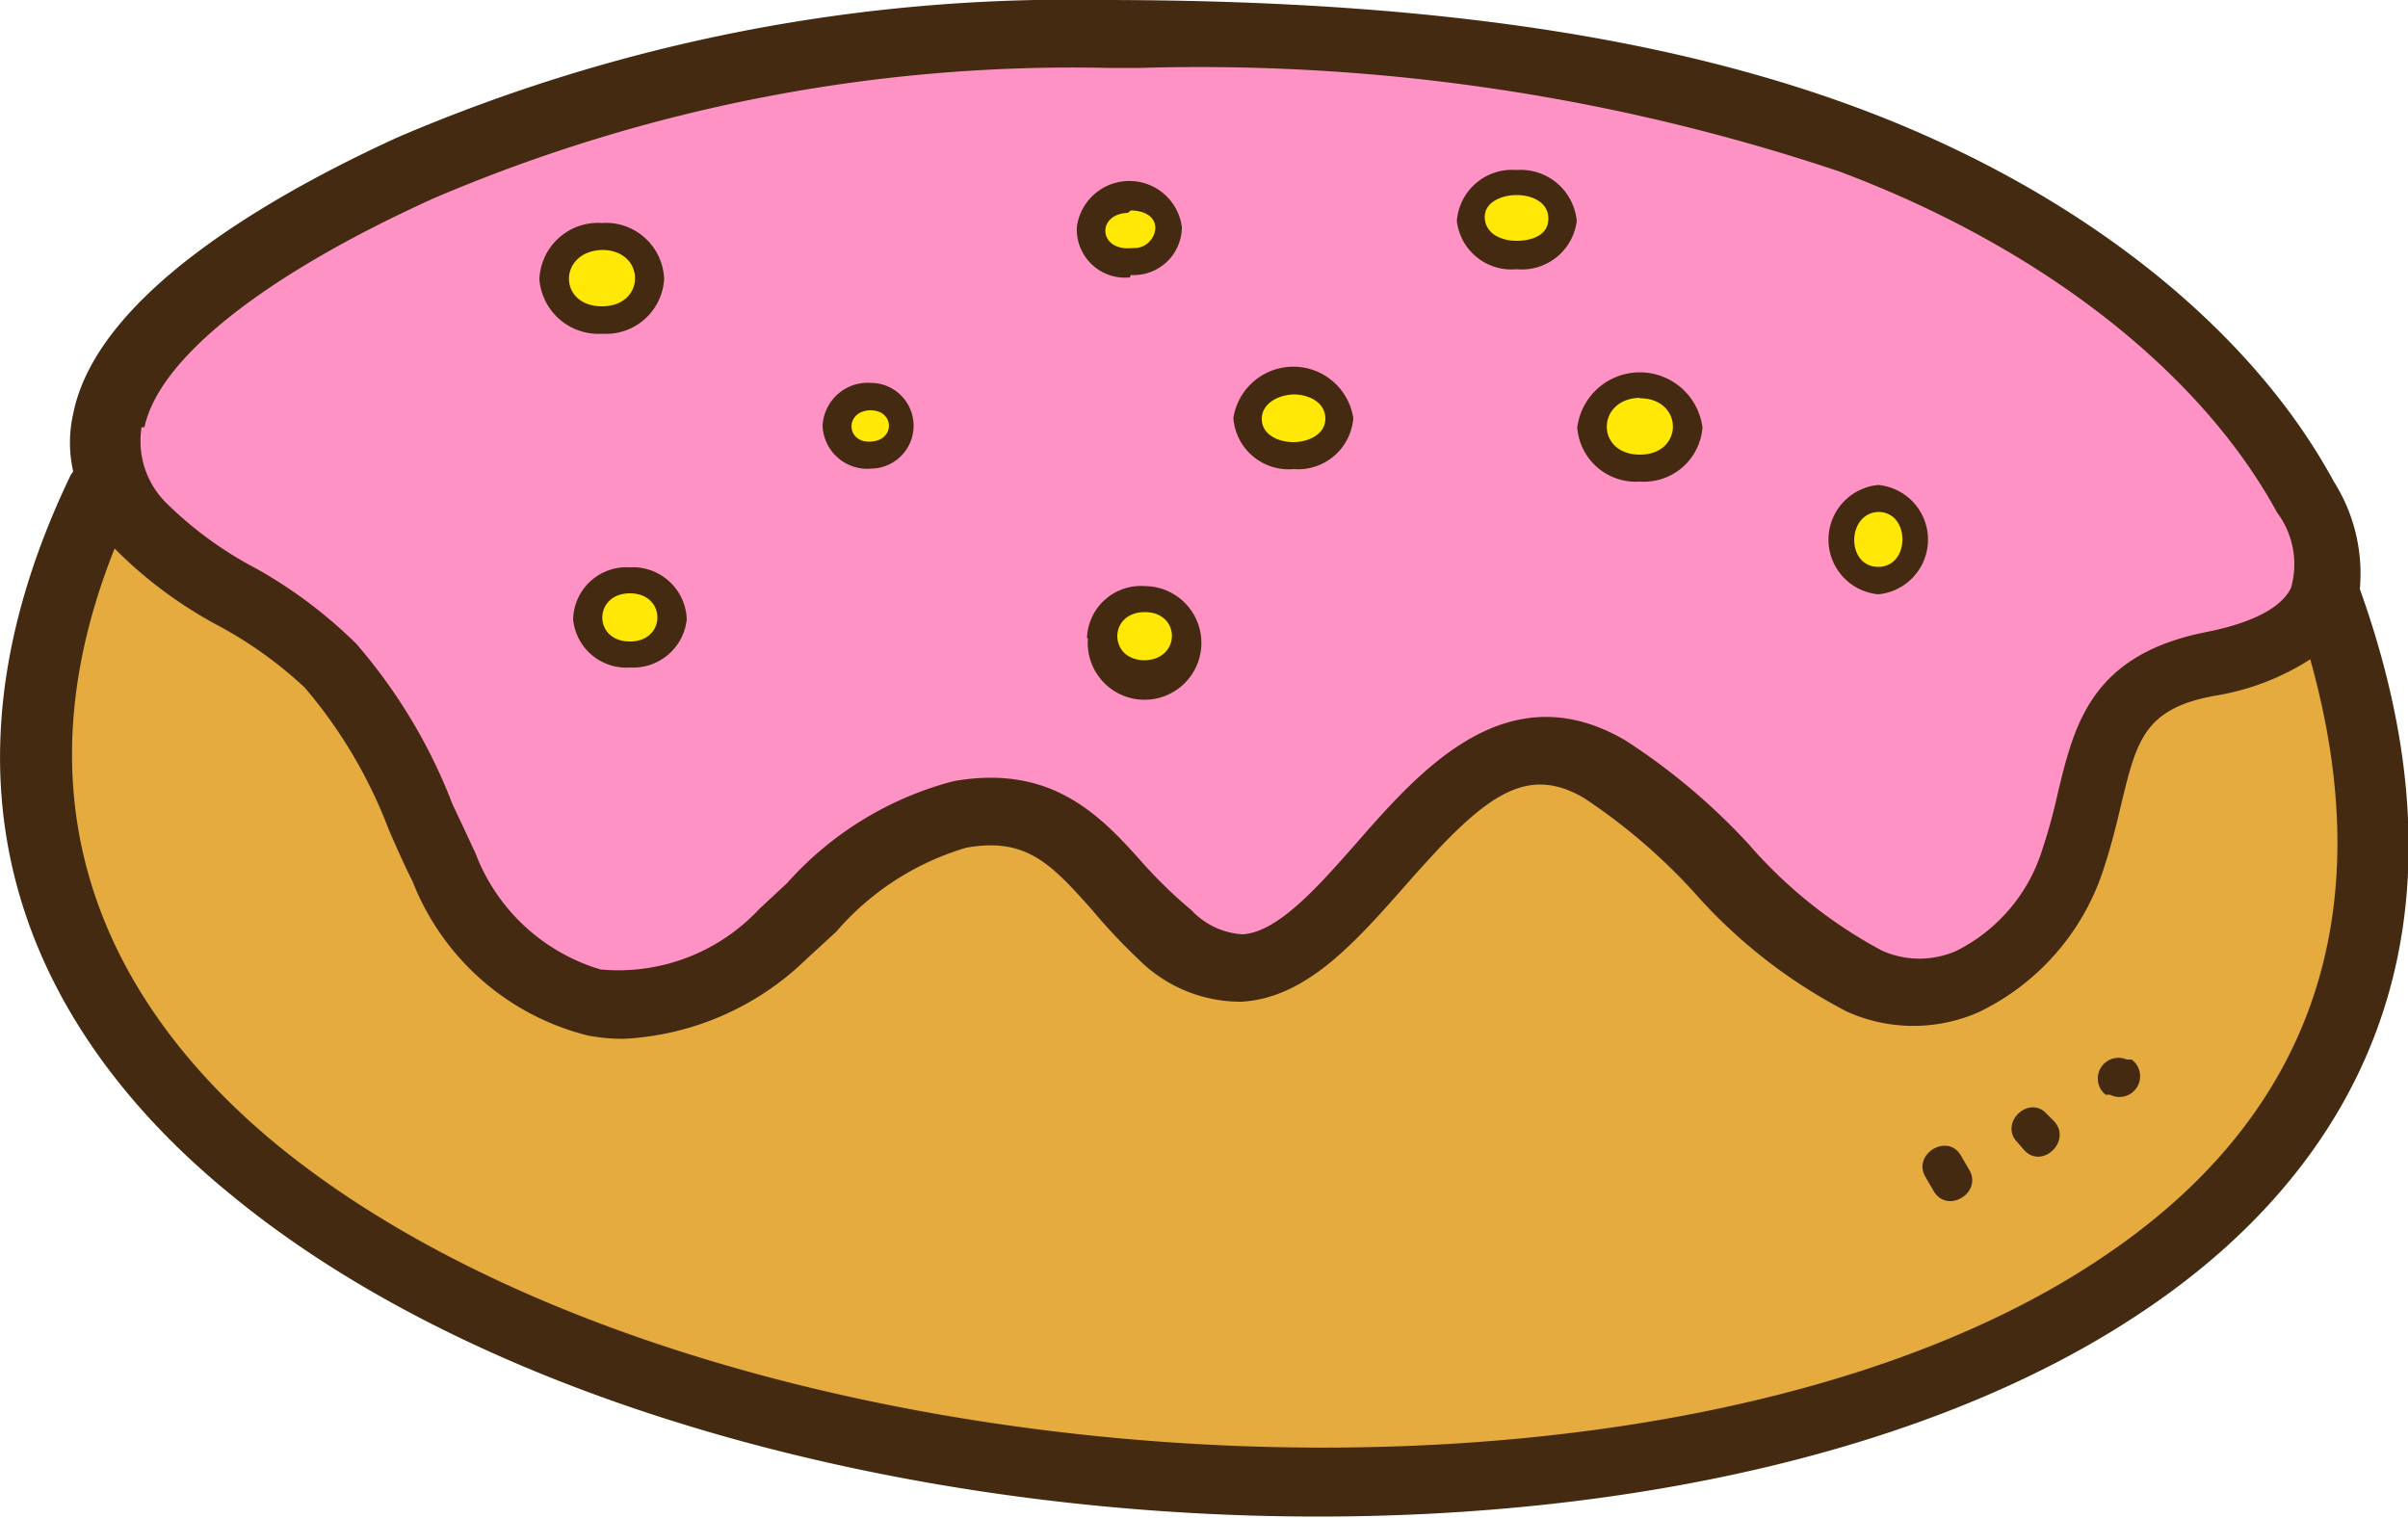 <svg xmlns="http://www.w3.org/2000/svg" viewBox="0 0 50 31.52"><defs><style>.cls-1{fill:#e5ab3e;}.cls-2{fill:#ff92c4;}.cls-3{fill:#ffe706;}.cls-4{fill:#442a11;}</style></defs><g id="Laag_2" data-name="Laag 2"><g id="Layer_1" data-name="Layer 1"><path class="cls-1" d="M48.28,12.45l-.12,0c-.28.73-1.13,1.17-2.34,1.42-2.46.49-2.17,2.09-2.82,4-.59,1.74-2.35,3.39-4.34,2.5s-3.42-3.24-5.39-4.4c-3.92-2.3-5.63,6.62-9.14,3.43-1.34-1.21-2-2.86-4.19-2.47-1.52.27-2.59,1.51-3.67,2.47-2.71,2.4-5.46,1.87-7-1.38a15.41,15.41,0,0,0-2.37-4.2C5.73,12.63,4,12.15,3,11a3,3,0,0,1-.59-.88l-.23.09C-9.65,34.69,58.13,39.63,48.28,12.45Z"/><path class="cls-2" d="M47.81,10.31a2.45,2.45,0,0,1,.35,2.1c-.28.73-1.13,1.17-2.34,1.42-2.46.49-2.17,2.09-2.82,4-.59,1.74-2.35,3.39-4.34,2.5s-3.42-3.24-5.39-4.4c-3.92-2.3-5.63,6.62-9.14,3.43-1.34-1.21-2-2.86-4.19-2.47-1.52.27-2.59,1.51-3.67,2.47-2.71,2.4-5.46,1.87-7-1.38a15.41,15.41,0,0,0-2.37-4.2C5.73,12.63,4,12.15,3,11a3,3,0,0,1-.59-.88c-1.22-2.86,4-5.58,6.22-6.59A35,35,0,0,1,22.89.71c5.15,0,10.6.39,15.45,2.19C42.07,4.3,45.9,6.81,47.81,10.31ZM39,12.06a.86.86,0,0,0,0-1.71A.86.86,0,0,0,39,12.06Zm-5-2.35a.87.87,0,1,0,0-1.73A.87.87,0,1,0,34.05,9.71Zm-2.56-4.4c1.28,0,1.28-1.54,0-1.54S30.22,5.31,31.49,5.31ZM26.85,9.46c1.27,0,1.27-1.55,0-1.55S25.59,9.46,26.85,9.46ZM23.75,14a.78.78,0,1,0,0-1.54A.78.78,0,1,0,23.75,14Zm-.33-8.51c1,0,1.11-1.34,0-1.34A.68.68,0,1,0,23.42,5.48Zm-5.35,4a.61.61,0,1,0,0-1.22A.61.61,0,1,0,18.07,9.45Zm-5,4.15a.78.78,0,1,0,0-1.54A.78.78,0,1,0,13.08,13.6Zm-.58-7a.87.87,0,1,0,0-1.73A.87.87,0,1,0,12.5,6.64Z"/><path class="cls-3" d="M23.42,4.14a.68.68,0,1,0,0,1.34C24.45,5.48,24.53,4.14,23.42,4.14ZM18.07,8.23a.61.61,0,1,0,0,1.22A.61.61,0,1,0,18.07,8.23ZM12.5,4.91a.87.87,0,1,0,0,1.73A.87.87,0,1,0,12.5,4.91Zm11.25,7.54a.78.78,0,1,0,0,1.54A.78.78,0,1,0,23.75,12.45Zm-10.67-.39a.78.78,0,1,0,0,1.54A.78.78,0,1,0,13.08,12.06ZM26.85,7.91c-1.26,0-1.26,1.55,0,1.55S28.12,7.91,26.85,7.91ZM39,10.35a.86.86,0,0,0,0,1.71A.86.86,0,0,0,39,10.35ZM34.05,8a.87.87,0,1,0,0,1.73A.87.87,0,1,0,34.05,8ZM31.49,3.77c-1.27,0-1.27,1.54,0,1.54S32.77,3.77,31.49,3.77Z"/><path class="cls-4" d="M34.05,10a1.22,1.22,0,0,0,1.3-1.12,1.31,1.31,0,0,0-2.6,0A1.22,1.22,0,0,0,34.05,10Zm0-1.73c.91,0,.92,1.17,0,1.17S33.14,8.28,34.05,8.26ZM26.86,9.74A1.15,1.15,0,0,0,28.1,8.68a1.26,1.26,0,0,0-2.49,0A1.15,1.15,0,0,0,26.86,9.74Zm0-1.55c.3,0,.65.15.66.49s-.36.5-.66.5-.65-.14-.66-.47S26.54,8.2,26.86,8.19Zm4.63-2.6a1.15,1.15,0,0,0,1.25-1,1.17,1.17,0,0,0-1.25-1.06,1.15,1.15,0,0,0-1.24,1.06A1.14,1.14,0,0,0,31.49,5.59Zm0-1.54c.31,0,.66.14.66.49S31.8,5,31.49,5s-.64-.14-.66-.47S31.18,4.05,31.49,4.05ZM39,12.34a1.14,1.14,0,0,0,0-2.27A1.14,1.14,0,0,0,39,12.34Zm0-1.71c.67,0,.67,1.14,0,1.14S38.34,10.66,39,10.63ZM12.5,6.93A1.21,1.21,0,0,0,13.79,5.8,1.21,1.21,0,0,0,12.5,4.63,1.22,1.22,0,0,0,11.2,5.8,1.23,1.23,0,0,0,12.5,6.93Zm0-1.74c.91,0,.92,1.17,0,1.17S11.59,5.22,12.5,5.19Zm30,17.94c-.37-.41-1,.19-.61.59l.14.16c.37.41,1-.19.62-.6ZM40.72,24c-.27-.48-1-.05-.75.42l.18.31c.28.48,1,.05.75-.42Zm3.54-2-.1,0a.43.43,0,0,0-.44.73l.09,0A.43.43,0,0,0,44.26,22ZM49,12.23A3.57,3.57,0,0,0,48.46,10C46.7,6.75,43.1,3.93,38.6,2.25,34.39.68,29.24,0,22.88,0A35.39,35.39,0,0,0,8.26,2.85C5.46,4.13,2,6.18,1.52,8.59a2.7,2.7,0,0,0,0,1.2l-.05.07c-3.5,7.28-.09,12.19,3.39,15,5.32,4.34,14.11,6.63,22.51,6.63,6.5,0,12.78-1.37,17.05-4.21C48.1,24.85,51.87,20.25,49,12.23Zm-46-3.36c.3-1.42,2.47-3.15,6-4.75a33.77,33.77,0,0,1,14-2.71h.69a41.8,41.8,0,0,1,14.5,2.15c4.17,1.56,7.49,4.14,9.09,7.08a1.79,1.79,0,0,1,.29,1.57c-.2.41-.81.73-1.79.92-2.37.48-2.71,1.93-3.05,3.33a11.42,11.42,0,0,1-.32,1.17,3.52,3.52,0,0,1-1.78,2.11,1.9,1.9,0,0,1-1.55,0,9.7,9.7,0,0,1-2.76-2.2,13.27,13.27,0,0,0-2.56-2.16c-2.46-1.45-4.27.61-5.59,2.12-.81.92-1.64,1.86-2.37,1.9a1.58,1.58,0,0,1-1.06-.5A9.83,9.83,0,0,1,23.8,18c-.89-1-1.9-2.15-4-1.78a7,7,0,0,0-3.46,2.12l-.57.53a4,4,0,0,1-3.3,1.26,4,4,0,0,1-2.6-2.42c-.16-.34-.32-.69-.47-1a11.23,11.23,0,0,0-2-3.34A9.68,9.68,0,0,0,5.31,11.8a7.81,7.81,0,0,1-1.82-1.32A1.81,1.81,0,0,1,2.94,8.87ZM43.59,26.15C34.43,32.26,14.65,31,5.8,23.81,2.86,21.41,0,17.35,2.38,11.39l0,0A9,9,0,0,0,4.55,13a8.53,8.53,0,0,1,1.78,1.28,10,10,0,0,1,1.74,2.94c.16.37.32.73.5,1.09A5.28,5.28,0,0,0,12.2,21.5a3.84,3.84,0,0,0,.76.07,5.86,5.86,0,0,0,3.8-1.67l.6-.55a5.69,5.69,0,0,1,2.71-1.75c1.22-.21,1.73.3,2.62,1.31a12.17,12.17,0,0,0,.94,1,3,3,0,0,0,2.14.89c1.36-.07,2.39-1.26,3.4-2.4,1.58-1.8,2.46-2.57,3.72-1.83a12.2,12.2,0,0,1,2.27,1.94,10.9,10.9,0,0,0,3.2,2.5,3.36,3.36,0,0,0,2.74,0,5,5,0,0,0,2.59-3c.15-.46.26-.9.35-1.29.32-1.32.47-2,1.93-2.27a5.2,5.2,0,0,0,2-.76C49.46,19,48,23.23,43.59,26.15Zm-21-12.9a1.18,1.18,0,1,0,1.18-1.08A1.12,1.12,0,0,0,22.57,13.25Zm1.18.46c-.76,0-.76-1,0-1S24.52,13.71,23.75,13.71Zm-.29-8a1,1,0,0,0,1.06-1,1.1,1.1,0,0,0-2.18,0A1,1,0,0,0,23.46,5.76Zm0-1.34c.24,0,.51.1.51.37a.44.44,0,0,1-.47.41C22.8,5.23,22.76,4.44,23.42,4.42ZM11.9,12.86a1.11,1.11,0,0,0,1.18,1,1.12,1.12,0,0,0,1.18-1,1.12,1.12,0,0,0-1.18-1.08A1.11,1.11,0,0,0,11.9,12.86Zm1.18.46c-.77,0-.76-1,0-1S13.84,13.32,13.08,13.32Zm5-3.59a.89.89,0,1,0,0-1.78.94.94,0,0,0-1,.89A.93.93,0,0,0,18.1,9.73Zm0-1.21c.49,0,.52.62,0,.65S17.54,8.53,18.07,8.52Z"/></g></g></svg>